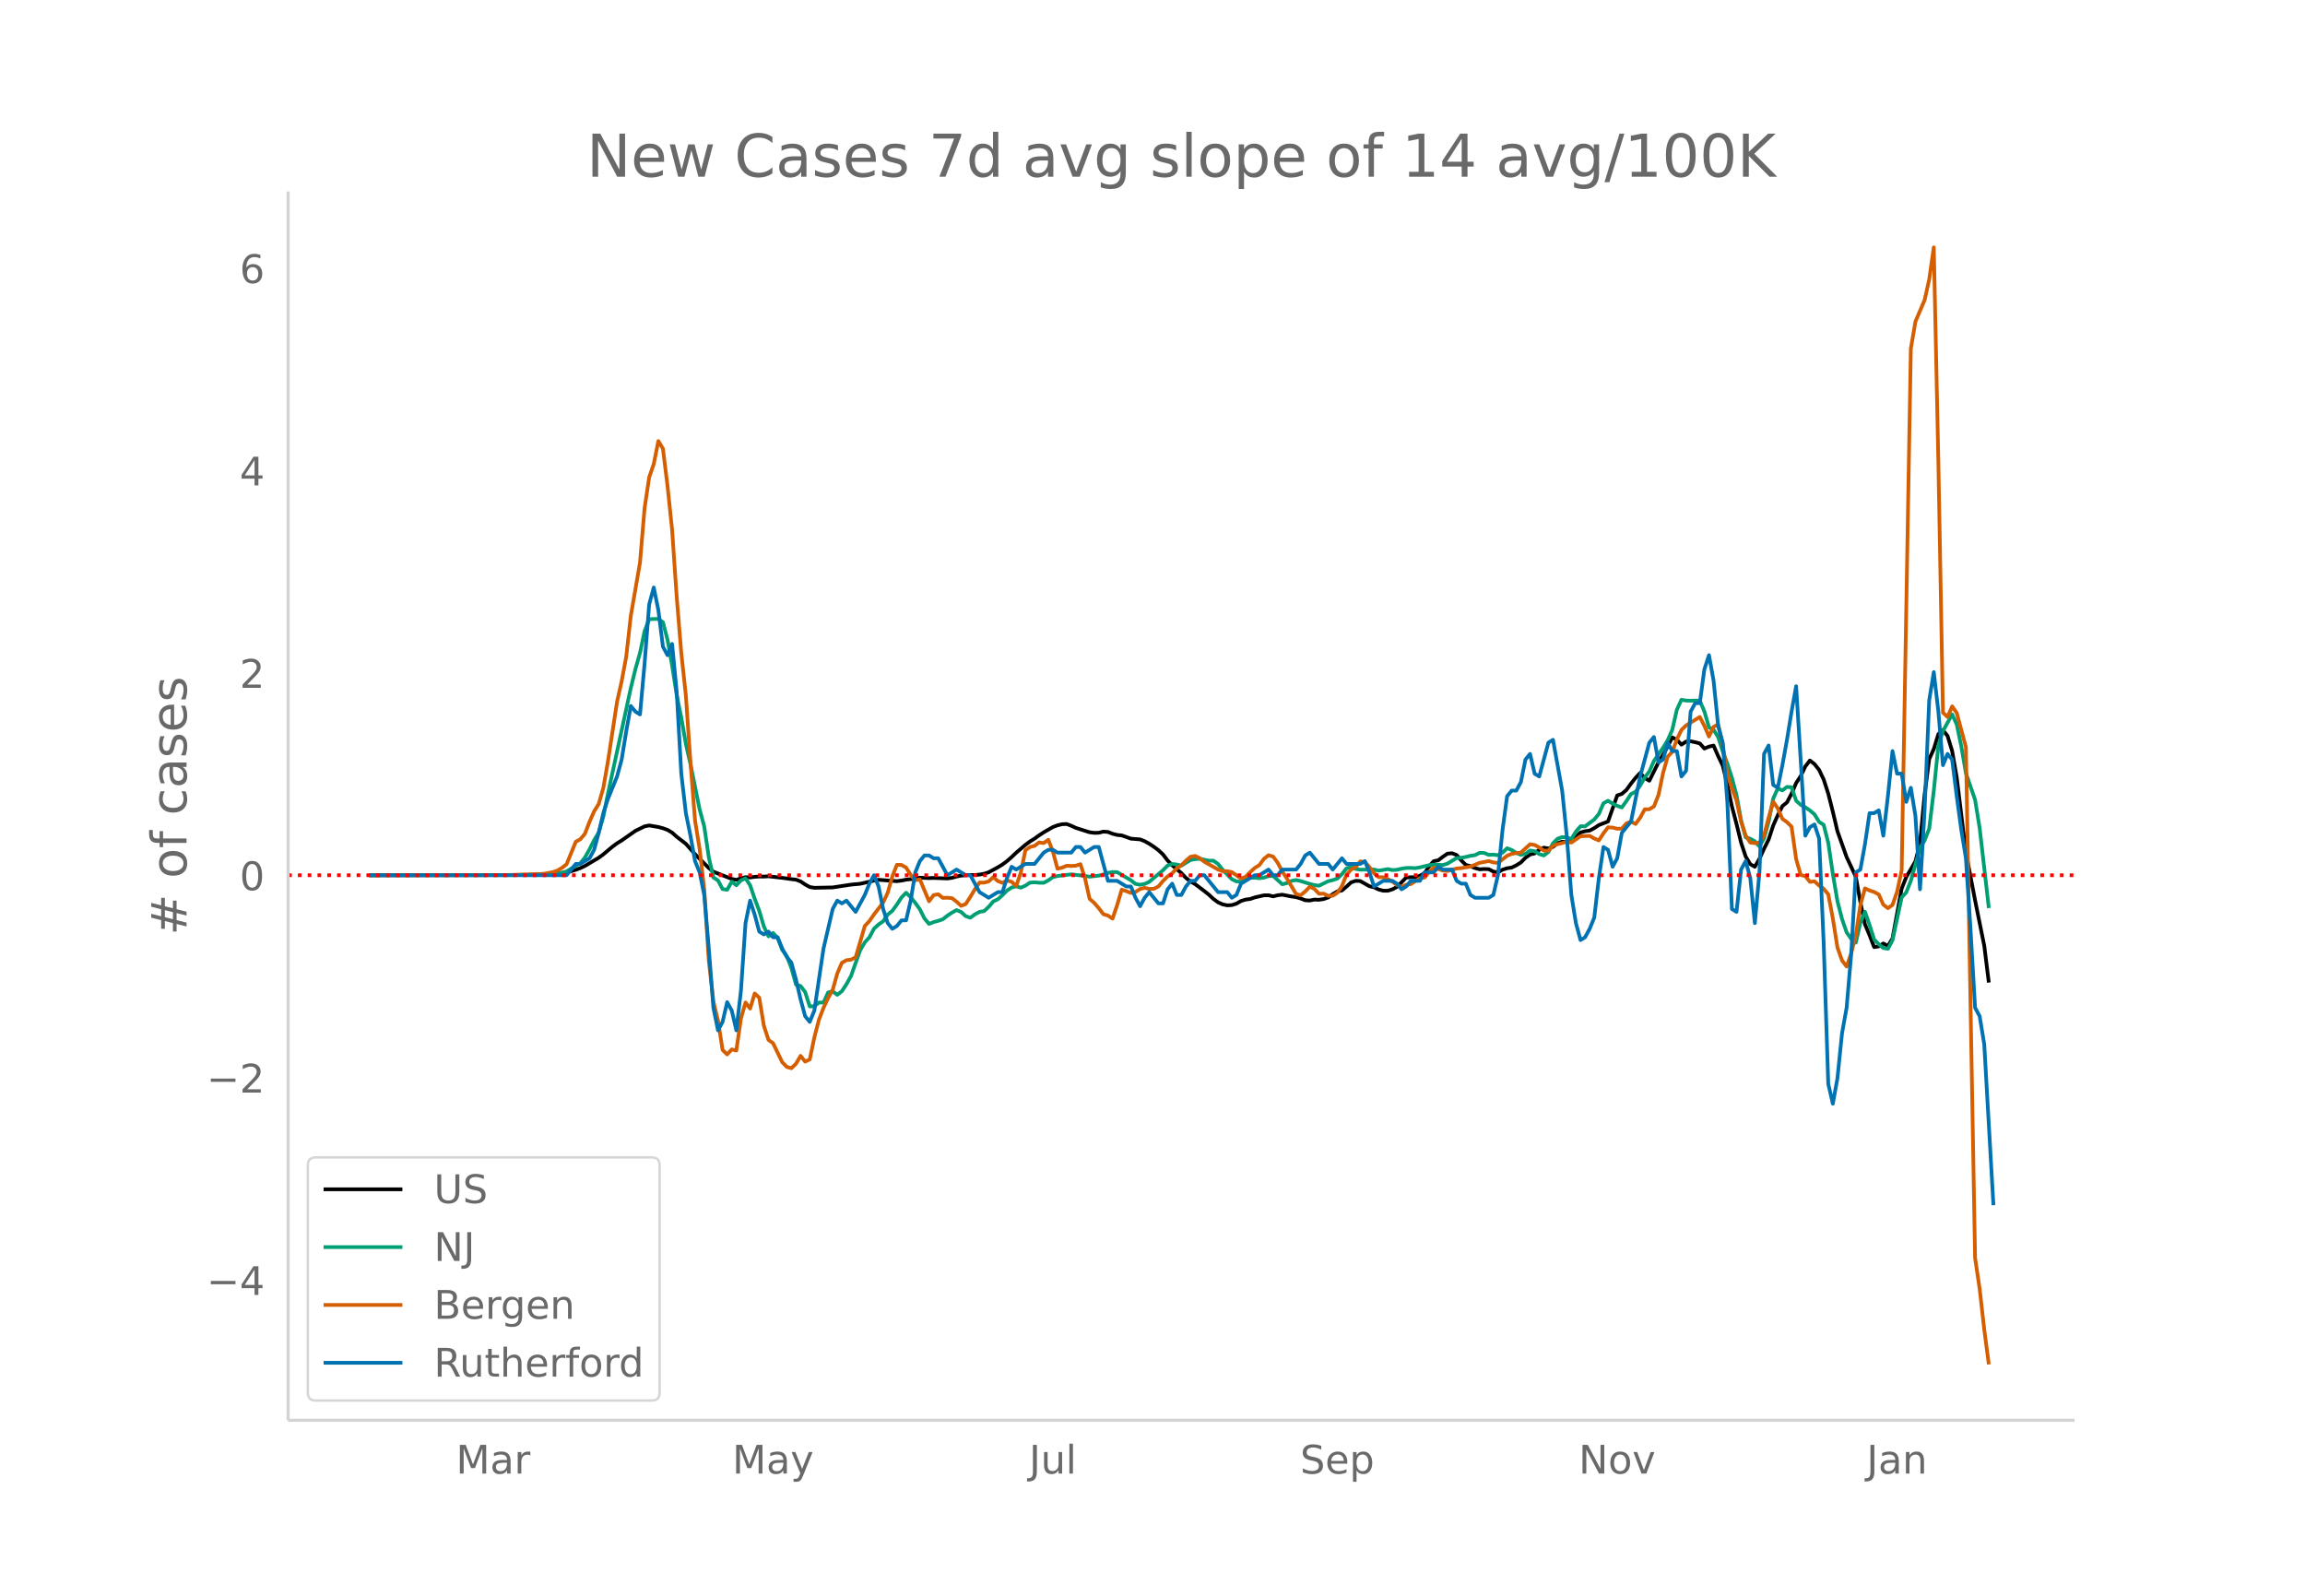 <svg height="864" viewBox="0 0 936 648" width="1248" xmlns="http://www.w3.org/2000/svg" xmlns:xlink="http://www.w3.org/1999/xlink"><defs><style>*{stroke-linecap:butt;stroke-linejoin:round}</style></defs><g id="figure_1"><path d="M0 648h936V0H0z" fill="#fff" id="patch_1"/><g id="axes_1"><path d="M117 576.72h725.4V77.76H117z" fill="none" id="patch_2"/><path clip-path="url(#pa3fc869b70)" d="M149.973 355.396l63.337-.105 7.452-.221 5.588-.389 3.726-.481 1.863-.427 1.863-.575 1.863-.696 1.862-.866 5.589-3.33 1.863-1.365 3.726-3.143 1.862-1.36 1.863-1.142 5.589-3.91 3.726-1.83 1.863-.363 3.725.627 1.863.5 1.863.674 1.863 1.11 1.863 1.665 3.725 2.88 3.726 4.213 5.589 5.613 1.863 1.497 3.725 1.464 3.726 1.46 1.863.39 1.863-.645 1.863-.458 1.863.129 1.862-.268 1.863-.117 1.863.017 1.863-.12 5.589.64 3.725.522 1.863.218 1.863.709 1.863 1.246 1.863 1.03 1.863.317 7.451-.154 7.452-1.137 3.725-.347 5.589-1.28 1.863-.339 7.451.565 1.863-.244 1.863-.375 3.726-.407 1.863-.394 3.725.175 1.863-.073 5.589.213 1.863-.247 1.863-.534 1.862-.392 3.726-.252 1.863.012 1.863-.161 1.863-.32 1.863-.615 3.725-2.018 1.863-1.133 1.863-1.397 1.863-1.618 1.863-1.778 3.726-3.19 1.862-1.374 1.863-1.154 1.863-1.354 1.863-1.206 3.726-2.153 1.863-.695 1.862-.458 1.863-.07 1.863.701 1.863.874 5.589 1.777 1.863.236 1.862-.037 1.863-.472 1.863.146 1.863.722 1.863.495 1.863.18 3.725 1.322 3.726.3 1.863.727 1.863 1.042 1.863 1.213 1.863 1.403 1.863 1.745 1.862 2.437 1.863 1.949 3.726 3.172 1.863 1.951 1.863 1.469 1.863 1.05 3.725 2.82 1.863 1.473 1.863 1.748 1.863 1.367 1.863.816 1.863.404 1.863-.111 1.862-.576 1.863-1.084 1.863-.572 1.863-.237 1.863-.65 3.726-.845 1.862-.033 1.863.465 1.863-.468 1.863-.214 3.726.727 1.863.25 1.863.563 1.862.715 1.863.107 1.863-.379 1.863.076 1.863-.29 1.863-.634 1.863-1.346 1.862-1.13 1.863-.377 1.863-1.57 1.863-1.724 1.863-.621 1.863.097 3.726 2.107 1.862.426 1.863.899 1.863.48 1.863.017 1.863-.572 1.863-.98 3.725-3.788 1.863-.153 1.863.021 1.863-.615 1.863-1.015 1.863-2.768 1.863-2.123 1.862-.385 1.863-1.417 1.863-1.269 1.863-.161 1.863.724 1.863 2.167 1.863 1.844 1.863.513 1.862.757 1.863.524 1.863-.128 1.863.063 1.863.98 1.863.32 1.863-1.087 1.862-.582 1.863-.28 1.863-.907 1.863-1.17 1.863-1.892 1.863-1.34 1.863-.42 1.863-1.486 1.862-.879 1.863.349 1.863-.648 1.863-1.505 1.863-.618 1.863.105 1.863-.428 3.725-3.4 1.863-.53 1.863-.245 1.863-.991 1.863-1.251 3.726-1.455 3.725-10.572 1.863-.624 1.863-1.603 1.863-2.58 1.863-2.323 1.863-1.99 1.862 2.045 1.863 1.1 3.726-7.505 1.863-3.075 1.863-3.333 1.863-3.686 1.863.944 1.862 2.005 1.863-1.252 1.863-.102 1.863.363 1.863.483 1.863 2.093 1.863-.785 1.862-.429 1.863 4.267 1.863 3.859 1.863 7.67 1.863 8.932 1.863 7.087 1.863 7.616 1.863 5.626 1.862 3.102 1.863 1.072 1.863-3.248 1.863-4.07 1.863-3.754 1.863-5.696 1.863-4.188 1.862-3.684 1.863-1.514 1.863-3.558 1.863-4.305 1.863-2.841 1.863-3.893 1.863-2.41 1.863 1.456 1.862 2.327 1.863 3.907 1.863 5.772 1.863 7.346 1.863 7.91 3.726 10.483 3.725 7.972 1.863 10.326 1.863 9.02 1.863 4.417 1.863 4.819 1.863-.273 1.862-1.176 1.863 1.015 1.863-3.025 3.726-20.272 1.863-4.697 3.726-6.389 1.862-7.355 1.863-19.712 1.863-14.425 1.863-4.1 1.863-6.087 1.863-1.606 1.863 2.348 1.862 6.11 1.863 10.728 3.726 30.497 3.726 19.42 3.726 18.46 1.862 14.946h0" fill="none" stroke="#000" stroke-linecap="round" stroke-width="1.5" id="line2d_1"/><path clip-path="url(#pa3fc869b70)" d="M149.973 355.396l67.063-.092 5.588-.208 1.863-.092 1.863-.21 1.863-.375 1.863-.574 5.589-3.344 1.862-2.316 1.863-3.318 1.863-3.734 1.863-3.066 1.863-6.401 1.863-9.281 9.314-43.03 1.863-7.634 1.863-6.585 1.863-8.844 1.863-4.876 3.725-.109 1.863 1.367 1.863 7.102 1.863 10.505 1.863 11.974 1.863 9.17 1.862 10.687 1.863 8.228 3.726 18.347 1.863 6.918 1.863 12.526 1.863 8.207 1.863 1.182 1.862 3.515 1.863.271 1.863-3.285 1.863 1.456 1.863-1.985 1.863-.84 1.863 2.804 1.862 5.502 1.863 4.914 1.863 6.344 1.863 3.991 1.863-1.335 1.863 1.987 1.863 4.864 1.863 2.53 1.862 4.837 1.863 6.722 1.863.576 1.863 2.448 1.863 5.846 1.863-.085 1.863-1.506 1.862.026 1.863-4.104 1.863-.484 1.863 1.42 1.863-1.45 1.863-2.83 1.863-3.38 3.725-10.473 1.863-3.16 1.863-2.043 1.863-3.507 1.863-1.7 1.863-1.295 1.863-2.731 1.862-1.525 1.863-2.57 1.863-2.856 1.863-1.921 1.863 1.815 1.863 2.306 1.863 2.617 1.863 3.694 1.862 2.221 1.863-.734 1.863-.507 1.863-.628 1.863-1.468 1.863-1.237 1.863-1.039 1.862.784 1.863 1.695 1.863.625 1.863-1.362 1.863-1.003 1.863-.314 1.863-1.728 1.862-2.197 1.863-.883 1.863-1.676 1.863-1.864 1.863-1.23 1.863-.49 1.863.552 1.863-.822 1.862-1.227 1.863-.137 1.863.172 1.863.03 1.863-.988 1.863-1.334 1.863-.427 5.588-.68 3.726.42 3.726.52 3.725-.427 1.863-.46 1.863-.63 1.863-.371 1.863.05 5.588 3.308 1.863 1.464 1.863.363 1.863-.34 1.863-.854 5.589-4.72 1.862-1.891 1.863-.65 1.863.22 1.863.472 3.726-2.308 1.863-.317 1.862-.179 3.726.777 1.863.011 1.863 1.346 1.863 2.332 3.726 3.838 1.862.89 1.863.153 3.726-1.622 1.863-.037 1.863.221 1.863-.26 1.862-.601 1.863-.073 3.726 3.377 1.863-.462 1.863-.883 1.863-.373 1.863.418 3.725 1.178 1.863.467 1.863.248 3.726-1.822 1.863-.449 1.862-.637 1.863-1.801 1.863-2.365 1.863-.538 1.863.802 1.863.3 5.588-.052 1.863.456 3.726-.638 1.863.39 1.863-.118 1.863-.444 1.862-.276 1.863-.043 1.863.123 1.863-.337 3.726-.895 1.863-.224 3.725.177 1.863-.576 3.726-2.292 1.863-.085 1.863-.326 1.863-.481 1.862-.26 1.863-.93 1.863.033 1.863.782 1.863-.097 1.863.234 1.863-1.041 1.862-1.787 1.863.72 1.863 1.178 1.863.79 1.863-.41 1.863-1.353 1.863.274 1.863 1.178 1.862.557 1.863-1.416 1.863-3.54 1.863-1.84 1.863-.668 1.863.163 1.863.616 1.862-2.99 1.863-2.19 1.863.044 3.726-2.797 1.863-2.254 1.863-4.314 1.863-1.032 1.862 1.164 1.863.902 1.863.67 1.863-2.596 1.863-2.842 1.863-.937 1.863-2.516 1.862-3.3 1.863-2.42 1.863-4.29 3.726-5.36 1.863-3.067 1.863-4.232 1.863-8.152 1.862-4.036 1.863.337 1.863.057 1.863-.076 1.863.095 1.863 4.34 1.863 6.458 1.862.994 1.863 2.94 1.863 5.878 1.863 4.879 1.863 5.782 1.863 7.013 1.863 10.343 1.863 6.835 1.862.552 1.863 1.072 1.863 2.042 1.863-3.276 1.863-6.758 1.863-9.37 1.863-4.13 1.862.811 1.863-1.435 1.863.182 1.863 5.447 1.863 1.655 1.863.984 1.863 1.308 1.863 1.57 1.862 3.075 1.863 1.175 1.863 7.327 1.863 12.665 1.863 10.999 1.863 7.284 1.863 5.39 1.862 2.663 1.863 1.515 1.863-8.086 1.863-4.444 1.863 5.388 1.863 5.873 1.863 1.92 1.862 1.537 1.863.328 1.863-3.479 3.726-17.395 1.863-2.051 1.863-4.709 3.725-13.333 1.863-3.019 1.863-4.784 1.863-15.46 1.863-18.276 1.863-5.957 3.725-6.741 1.863 4.064 1.863 8.943 1.863 10.865 3.726 10.814 1.863 11.526 3.725 32.433h0" fill="none" stroke="#009e73" stroke-linecap="round" stroke-width="1.5" id="line2d_2"/><path clip-path="url(#pa3fc869b70)" d="M149.973 355.396l55.886-.067 13.04-.405 1.863-.09 3.725-.697 1.863-.63 1.863-1.102 1.863-1.462 3.726-9.13 1.863-1.035 1.862-2.226 1.863-4.835 1.863-4.25 1.863-2.992 1.863-6.476 1.863-10.638 3.725-24.4 1.863-8.298 1.863-10.053 1.863-16.552 3.726-21.611 1.863-22.085 1.863-12.526 1.862-5.42 1.863-9.31 1.863 3.103 1.863 15.113 1.863 17.879 1.863 27.189 1.863 22.803 1.862 17.294 1.863 26.987 1.863 23.793 1.863 11.514 1.863 16.305 1.863 29.1 1.863 16.575 1.863 7.646 1.862 11.941 1.863 1.822 1.863-2.024 1.863.45 1.863-12.976 1.863-6.545 1.863 2.474 1.862-6.14 1.863 1.732 1.863 11.402 1.863 5.712 1.863 1.35 3.726 7.713 1.863 1.934 1.862.518 1.863-1.8 1.863-3.215 1.863 2.338 1.863-.877 1.863-8.95 1.863-7.152 1.862-4.88 1.863-3.913 1.863-3.35 1.863-6.657 1.863-4.34 1.863-1.058 1.863-.224 1.863-.923 3.725-12.75 1.863-1.98 1.863-2.698 3.726-4.835 1.863-4.026 1.862-6.612 1.863-4.7 1.863.068 1.863 1.08 1.863 2.945 1.863 2.182 1.863-.338 3.725 8.883 1.863-2.518 1.863-.338 1.863 1.462 1.863-.045 1.863.18 1.863 1.417 1.862 1.709 1.863-.765 1.863-2.878 1.863-3.126 1.863-2.699 1.863.023 1.863-.495 1.862-1.71 1.863 1.575 1.863.72 1.863-.968 1.863.54 1.863 1.687 1.863-5.442 1.863-9.04 1.862-1.328 1.863-.472 1.863-1.394 1.863.27 1.863-1.327 1.863 4.812 1.863 6.927 1.862-.427 1.863-.788 1.863.113 1.863-.135 1.863-.607 1.863 5.757 1.863 8.32 1.863 1.642 1.862 2.16 1.863 2.428 1.863.562 1.863 1.237 1.863-5.51 1.863-6.251 1.863.607 1.862.742 1.863-.405 1.863-1.214 1.863-.473 1.863.45 1.863-.067 1.863-.945 1.863-2.226 1.862-1.844 1.863-1.305 1.863-1.979 1.863-1.214 1.863-1.912 1.863-1.574 1.863-.337 1.862.922 1.863 1.417 5.589 3.193 1.863.675 1.863-.023 1.863.383 3.725 2.608 1.863-.674 1.863-1.934 1.863-1.687 1.863-1.17 1.863-2.54 1.862-1.462 1.863.562 1.863 2.519 1.863 3.553 1.863 2.81 3.726 6.32 1.863.473 1.862-1.53 1.863-1.934 1.863.922 1.863 1.957 1.863-.045 1.863.877 1.863-.023 1.862-1.214 1.863-2.721 1.863-4.655 1.863-2.024 1.863-1.035 1.863-2.294 1.863.293 1.863 2.024 1.862 2.496 1.863 1.597 1.863.022 1.863.765 1.863 1.012 1.863 1.394 1.863.697 1.862-.787 1.863-.292 3.726-2.407 1.863-.247 1.863-2.294 1.863-1.754 3.725 1.192 1.863.202 3.726-1.034 1.863-.158 3.726-.584 3.725-1.552 3.726-.72 1.863.54 1.863.225 3.725-2.924 1.863-.764 1.863-.338 1.863-.18 3.726-3.373 1.863.27 1.863 1.012 1.862 1.304 1.863-.022 1.863-1.934 1.863-.697 1.863-.405 1.863-.607 1.863.382 3.725-2.586 3.726-.135 1.863 1.057 1.863.787 1.863-2.901 1.863-2.406 1.862.09 1.863.472 1.863-.023 1.863-2.159 1.863-.72 1.863.968 1.863-2.541 1.862-3.419 1.863-.022 1.863-1.125 1.863-4.677 1.863-9.018 1.863-6.522 1.863-2.002 1.863-4.992 1.862-3.846 1.863-1.844 3.726-2.294 1.863-1.147 1.863 3.599 1.863 4.34 1.862-3.936 1.863-.944 1.863 8.366 1.863 11.694 1.863 5.87 1.863 4.902 1.863 8.59 1.863 5.668 1.862 2.834 1.863.247 1.863-.202 1.863-2.879 1.863-7.286 1.863-6.455 1.863 2.721 1.862 4.228 1.863 1.327 1.863 1.867 1.863 13.178 1.863 6.432 1.863.472 1.863 2.317 1.863-.225 1.862 1.709 1.863 1.327 1.863 2.249 1.863 9.85 1.863 11.739 1.863 5.262 1.863 2.474 1.862-5.375 1.863-7.354 1.863-12.211 1.863-6.814 1.863.877 1.863.585 1.863 1.012 1.862 4.138 1.863 1.439 1.863-1.304 1.863-5.353 1.863-8.725 3.726-211.89 1.863-10.907 3.725-8.771 1.863-8.321 1.863-13.066 1.863 87.37 1.863 101.559 1.863 1.754 1.862-4.295 1.863 2.653 3.726 13.898 3.726 207.437 1.863 12.572 1.863 16.551 1.862 14.101h0" fill="none" stroke="#d55e00" stroke-linecap="round" stroke-width="1.5" id="line2d_3"/><path clip-path="url(#pa3fc869b70)" d="M149.973 355.396h80.103l3.726-4.582h1.863l3.725-2.29 1.863-3.437 1.863-6.872 1.863-8.018 1.863-5.727 3.725-9.163 1.863-6.872 1.863-11.454 1.863-10.309 1.863 2.291 1.863 1.146 1.863-20.618 1.863-24.053 1.862-6.872 1.863 9.163 1.863 14.89 1.863 3.436 1.863-4.581 1.863 19.471 1.863 33.217 1.862 16.035 1.863 9.164 1.863 10.308 1.863 4.582 1.863 9.163 1.863 21.762 1.863 24.054 1.863 9.163 1.862-3.436 1.863-8.018 1.863 3.436 1.863 8.018 1.863-16.036 1.863-27.49 1.863-9.162 1.862 5.727 1.863 6.872 1.863 1.145 1.863-1.145 1.863 2.29h1.863l1.863 4.582 1.863 3.436 1.862 2.291 1.863 6.873 1.863 8.017 1.863 6.873 1.863 2.29 1.863-4.581 3.725-25.199 3.726-16.035 1.863-3.436 1.863 1.145 1.863-1.145 3.726 4.581 3.725-6.872 1.863-4.582 1.863-3.436 1.863 4.582 1.863 9.163 1.863 5.727 1.862 2.29 1.863-1.145 1.863-2.29h1.863l1.863-8.018 1.863-11.454 1.863-4.582 1.863-2.29h1.862l1.863 1.145h1.863l3.726 6.872 3.726-2.29 3.725 2.29h1.863l3.726 6.872 3.726 2.291 3.725-2.29h1.863l1.863-5.728 1.863-4.581 1.863 1.145 3.726-2.29h3.725l3.726-4.582 1.863-1.146h1.863l1.863 1.146h5.588l1.863-2.29h1.863l1.863 2.29 3.726-2.29h1.862l3.726 13.744h3.726l3.726 2.29h1.862l1.863 4.582 1.863 3.436 1.863-3.436 1.863-2.29 3.726 4.581h1.863l1.862-5.727 1.863-2.29 1.863 4.58h1.863l1.863-3.435 1.863-2.291h1.863l1.862-2.291h1.863l5.589 6.872h3.726l1.863 2.291 1.862-1.145 1.863-4.582 5.589-3.436h1.863l3.725-2.29 1.863 2.29h1.863l1.863-2.29h5.589l1.863-2.292 1.862-3.436 1.863-1.145 3.726 4.581h3.726l1.863 2.291 3.725-4.581 1.863 2.29h5.589l1.863-1.145 1.863 4.582 1.862 5.727 3.726-2.291h3.726l1.863 1.145 1.863 2.291 1.862-1.145 1.863-2.291h3.726l1.863-3.436h3.726l1.862-2.291 1.863 1.145h3.726l1.863 4.582 1.863 1.145h1.863l1.863 4.582 1.862 1.145h5.589l1.863-1.145 1.863-8.018 1.863-18.326 1.862-13.745 1.863-2.29h1.863l1.863-3.437 1.863-9.163 1.863-2.29 1.863 8.017 1.863 1.145 3.725-13.744 1.863-1.146 3.726 20.617 1.863 18.327 1.863 24.053 1.862 11.454 1.863 6.872 1.863-1.145 1.863-3.436 1.863-4.582 1.863-16.036 1.863-12.599 1.863 1.145 1.862 6.873 1.863-3.436 1.863-10.309 3.726-4.581 3.726-18.327 3.725-13.744 1.863-2.291 1.863 10.308 1.863-1.145 1.863-6.872 1.863 3.436h1.863l1.862 10.308 1.863-2.29 1.863-24.054 1.863-3.436h1.863l1.863-13.745 1.863-5.727 1.862 10.309 1.863 18.326 1.863 6.873 1.863 24.053 1.863 43.525 1.863 1.145 1.863-17.18 1.863-3.437 1.862 6.872 1.863 18.327 1.863-20.617 1.863-48.107 1.863-3.436 1.863 16.035 1.863 1.146 1.862-9.163 1.863-10.309 1.863-11.454 1.863-10.308 3.726 60.706 1.863-3.437 1.863-1.145 1.862 5.727 1.863 42.38 1.863 57.27 1.863 8.017 1.863-10.309 1.863-18.326 1.863-10.308 1.862-21.763 1.863-33.216 1.863-1.146 1.863-10.308 1.863-12.6h1.863l1.863-1.145 1.862 10.309 1.863-16.036 1.863-18.326 1.863 9.163h1.863l1.863 11.454 1.863-5.727 1.863 11.454 1.862 29.78 1.863-32.071 1.863-44.67 1.863-11.454 1.863 16.035 1.863 21.763 1.863-4.582 1.862 2.29 1.863 14.891 1.863 13.745 1.863 11.454 1.863 28.635 1.863 32.07 1.863 3.437 1.863 11.454 3.725 65.287h0" fill="none" stroke="#0072b2" stroke-linecap="round" stroke-width="1.5" id="line2d_4"/><path clip-path="url(#pa3fc869b70)" d="M117 355.396h725.4" fill="none" stroke="red" stroke-dasharray="1.5,2.475" stroke-width="1.5" id="line2d_5"/><path d="M117 576.72V77.76" fill="none" stroke="#d3d3d3" stroke-linecap="square" stroke-width="1.25" id="patch_3"/><path d="M117 576.72h725.4" fill="none" stroke="#d3d3d3" stroke-linecap="square" stroke-width="1.25" id="patch_4"/><g id="matplotlib.axis_1"><g id="xtick_1"><g transform="matrix(.16 0 0 -.16 185.176 598.378)" fill="#696969" id="text_1"><defs><path d="M9.813 72.906h14.703l18.593-49.61 18.703 49.61h14.704V0H66.89v64.016l-18.797-50h-9.907l-18.796 50V0H9.813z" id="DejaVuSans-77"/><path d="M34.281 27.484q-10.89 0-15.093-2.484-4.204-2.484-4.204-8.5 0-4.781 3.157-7.594 3.156-2.797 8.562-2.797 7.485 0 12 5.297 4.516 5.297 4.516 14.078v2zm17.922 3.72V0H43.22v8.297Q40.14 3.328 35.547.953q-4.594-2.375-11.234-2.375-8.391 0-13.36 4.719Q6 8.016 6 15.922q0 9.219 6.172 13.906 6.187 4.688 18.437 4.688h12.61v.89q0 6.203-4.078 9.594-4.078 3.39-11.453 3.39-4.688 0-9.141-1.124-4.438-1.125-8.531-3.375v8.312q4.921 1.906 9.562 2.844 4.64.953 9.031.953 11.875 0 17.735-6.156 5.86-6.14 5.86-18.64z" id="DejaVuSans-97"/><path d="M41.11 46.297q-1.516.875-3.297 1.281Q36.03 48 33.89 48q-7.625 0-11.703-4.953-4.079-4.953-4.079-14.234V0H9.08v54.688h9.03v-8.5q2.844 4.984 7.375 7.39Q30.031 56 36.531 56q.922 0 2.047-.125 1.125-.11 2.484-.36z" id="DejaVuSans-114"/></defs><use xlink:href="#DejaVuSans-77"/><use x="86.279" xlink:href="#DejaVuSans-97"/><use x="147.559" xlink:href="#DejaVuSans-114"/></g></g><g id="xtick_2"><g transform="matrix(.16 0 0 -.16 297.365 598.378)" fill="#696969" id="text_2"><defs><path d="M32.172-5.078q-3.797-9.766-7.422-12.735-3.61-2.984-9.656-2.984H7.906v7.516h5.282q3.703 0 5.75 1.765Q21-9.766 23.483-3.219l1.61 4.094-22.11 53.813H12.5l17.094-42.766 17.093 42.766h9.516z" id="DejaVuSans-121"/></defs><use xlink:href="#DejaVuSans-77"/><use x="86.279" xlink:href="#DejaVuSans-97"/><use x="147.559" xlink:href="#DejaVuSans-121"/></g></g><g id="xtick_3"><g transform="matrix(.16 0 0 -.16 417.887 598.378)" fill="#696969" id="text_3"><defs><path d="M9.813 72.906h9.859V5.078q0-13.187-5-19.14-5-5.954-16.094-5.954h-3.75v8.297h3.078q6.531 0 9.219 3.672Q9.813-4.39 9.813 5.078z" id="DejaVuSans-74"/><path d="M8.5 21.578v33.11h8.984V21.922q0-7.766 3.016-11.656 3.031-3.875 9.094-3.875 7.265 0 11.484 4.64 4.234 4.64 4.234 12.656v31h8.985V0h-8.984v8.406Q42.047 3.422 37.718 1q-4.313-2.422-10.032-2.422-9.421 0-14.312 5.86Q8.5 10.296 8.5 21.578zM31.11 56z" id="DejaVuSans-117"/><path d="M9.422 75.984h8.984V0H9.422z" id="DejaVuSans-108"/></defs><use xlink:href="#DejaVuSans-74"/><use x="29.492" xlink:href="#DejaVuSans-117"/><use x="92.871" xlink:href="#DejaVuSans-108"/></g></g><g id="xtick_4"><g transform="matrix(.16 0 0 -.16 527.957 598.378)" fill="#696969" id="text_4"><defs><path d="M53.516 70.516V60.89q-5.61 2.687-10.594 4-4.984 1.328-9.625 1.328-8.047 0-12.422-3.125t-4.375-8.89q0-4.845 2.906-7.313 2.907-2.453 11.016-3.97l5.953-1.218q11.031-2.11 16.281-7.406 5.25-5.297 5.25-14.172 0-10.61-7.11-16.078-7.093-5.469-20.812-5.469-5.172 0-11.015 1.172Q13.14.922 6.89 3.219v10.156q6-3.36 11.765-5.078 5.766-1.703 11.328-1.703 8.438 0 13.032 3.312 4.593 3.328 4.593 9.485 0 5.359-3.297 8.39-3.296 3.032-10.812 4.547L27.484 33.5q-11.03 2.188-15.968 6.875-4.922 4.688-4.922 13.047 0 9.672 6.812 15.234 6.813 5.563 18.766 5.563 5.14 0 10.453-.938 5.328-.922 10.89-2.765z" id="DejaVuSans-83"/><path d="M56.203 29.594v-4.39H14.891q.593-9.282 5.593-14.142 5-4.859 13.938-4.859 5.172 0 10.031 1.266 4.86 1.265 9.656 3.812v-8.5Q49.266.734 44.187-.344 39.11-1.422 33.892-1.422q-13.094 0-20.735 7.61-7.64 7.625-7.64 20.625 0 13.421 7.25 21.296Q20.016 56 32.328 56q11.031 0 17.453-7.11 6.422-7.093 6.422-19.296zm-8.984 2.64q-.094 7.36-4.125 11.75-4.032 4.407-10.672 4.407-7.516 0-12.031-4.25-4.516-4.25-5.203-11.97z" id="DejaVuSans-101"/><path d="M18.11 8.203v-29H9.077v75.484h9.031v-8.296q2.844 4.875 7.157 7.234Q29.594 56 35.594 56q9.968 0 16.187-7.906 6.235-7.907 6.235-20.797T51.78 6.484q-6.218-7.906-16.187-7.906-6 0-10.328 2.375-4.313 2.375-7.157 7.25zm30.578 19.094q0 9.906-4.079 15.547-4.078 5.64-11.203 5.64-7.14 0-11.218-5.64-4.079-5.64-4.079-15.547 0-9.906 4.078-15.547 4.079-5.64 11.22-5.64 7.124 0 11.202 5.64t4.078 15.547z" id="DejaVuSans-112"/></defs><use xlink:href="#DejaVuSans-83"/><use x="63.477" xlink:href="#DejaVuSans-101"/><use x="125" xlink:href="#DejaVuSans-112"/></g></g><g id="xtick_5"><g transform="matrix(.16 0 0 -.16 641.057 598.378)" fill="#696969" id="text_5"><defs><path d="M9.813 72.906h13.28l32.329-60.984v60.984h9.562V0h-13.28L19.39 60.984V0H9.813z" id="DejaVuSans-78"/><path d="M30.61 48.39q-7.22 0-11.422-5.64-4.204-5.64-4.204-15.453 0-9.813 4.172-15.453 4.188-5.64 11.453-5.64 7.188 0 11.375 5.655 4.203 5.672 4.203 15.438 0 9.719-4.203 15.406-4.187 5.688-11.375 5.688zm0 7.61q11.718 0 18.406-7.625 6.703-7.61 6.703-21.078 0-13.422-6.703-21.078-6.688-7.64-18.407-7.64-11.765 0-18.437 7.64-6.656 7.656-6.656 21.078 0 13.469 6.656 21.078Q18.844 56 30.609 56z" id="DejaVuSans-111"/><path d="M2.984 54.688H12.5L29.594 8.797l17.093 45.89h9.516L35.687 0H23.485z" id="DejaVuSans-118"/></defs><use xlink:href="#DejaVuSans-78"/><use x="74.805" xlink:href="#DejaVuSans-111"/><use x="135.986" xlink:href="#DejaVuSans-118"/></g></g><g id="xtick_6"><g transform="matrix(.16 0 0 -.16 757.975 598.378)" fill="#696969" id="text_6"><defs><path d="M54.89 33.016V0h-8.984v32.719q0 7.765-3.031 11.61-3.031 3.858-9.078 3.858-7.281 0-11.484-4.64-4.204-4.625-4.204-12.64V0H9.08v54.688h9.03v-8.5q3.235 4.937 7.594 7.374Q30.078 56 35.797 56q9.422 0 14.25-5.828 4.844-5.828 4.844-17.156z" id="DejaVuSans-110"/></defs><use xlink:href="#DejaVuSans-74"/><use x="29.492" xlink:href="#DejaVuSans-97"/><use x="90.771" xlink:href="#DejaVuSans-110"/></g></g></g><g id="matplotlib.axis_2"><g id="ytick_1"><g transform="matrix(.16 0 0 -.16 83.912 525.834)" fill="#696969" id="text_7"><defs><path d="M10.594 35.5h62.593v-8.297H10.594z" id="DejaVuSans-8722"/><path d="M37.797 64.313L12.89 25.39h24.906zm-2.594 8.593H47.61V25.391h10.407v-8.203H47.609V0h-9.812v17.188H4.89v9.515z" id="DejaVuSans-52"/></defs><use xlink:href="#DejaVuSans-8722"/><use x="83.789" xlink:href="#DejaVuSans-52"/></g></g><g id="ytick_2"><g transform="matrix(.16 0 0 -.16 83.912 443.654)" fill="#696969" id="text_8"><defs><path d="M19.188 8.297h34.421V0H7.33v8.297q5.609 5.812 15.296 15.594 9.703 9.797 12.188 12.64 4.734 5.313 6.609 9 1.89 3.688 1.89 7.25 0 5.813-4.078 9.469-4.078 3.672-10.625 3.672-4.64 0-9.797-1.61-5.14-1.609-11-4.89v9.969Q13.767 71.78 18.938 73q5.188 1.219 9.485 1.219 11.328 0 18.062-5.672 6.735-5.656 6.735-15.125 0-4.5-1.688-8.531-1.672-4.016-6.125-9.485-1.218-1.422-7.765-8.187-6.532-6.766-18.453-18.922z" id="DejaVuSans-50"/></defs><use xlink:href="#DejaVuSans-8722"/><use x="83.789" xlink:href="#DejaVuSans-50"/></g></g><g id="ytick_3"><g transform="matrix(.16 0 0 -.16 97.32 361.475)" fill="#696969" id="text_9"><defs><path d="M31.781 66.406q-7.61 0-11.453-7.5Q16.5 51.422 16.5 36.375q0-14.984 3.828-22.484 3.844-7.5 11.453-7.5 7.672 0 11.5 7.5 3.844 7.5 3.844 22.484 0 15.047-3.844 22.531-3.828 7.5-11.5 7.5zm0 7.813q12.266 0 18.735-9.703 6.468-9.688 6.468-28.141 0-18.406-6.468-28.11-6.47-9.687-18.735-9.687-12.25 0-18.718 9.688-6.47 9.703-6.47 28.109 0 18.453 6.47 28.14Q19.53 74.22 31.78 74.22z" id="DejaVuSans-48"/></defs><use xlink:href="#DejaVuSans-48"/></g></g><g id="ytick_4"><use xlink:href="#DejaVuSans-50" transform="matrix(.16 0 0 -.16 97.32 279.295)" fill="#696969" id="text_10"/></g><g id="ytick_5"><use xlink:href="#DejaVuSans-52" transform="matrix(.16 0 0 -.16 97.32 197.116)" fill="#696969" id="text_11"/></g><g id="ytick_6"><g transform="matrix(.16 0 0 -.16 97.32 114.936)" fill="#696969" id="text_12"><defs><path d="M33.016 40.375q-6.641 0-10.532-4.547-3.875-4.531-3.875-12.437 0-7.86 3.875-12.438 3.891-4.562 10.532-4.562 6.64 0 10.515 4.562 3.875 4.578 3.875 12.438 0 7.906-3.875 12.437-3.875 4.547-10.515 4.547zm19.578 30.922v-8.984q-3.719 1.75-7.5 2.671-3.782.938-7.5.938-9.766 0-14.922-6.594-5.14-6.594-5.875-19.922 2.875 4.25 7.219 6.516 4.359 2.266 9.578 2.266 10.984 0 17.36-6.672 6.374-6.657 6.374-18.125 0-11.235-6.64-18.032-6.641-6.78-17.672-6.78-12.657 0-19.344 9.687-6.688 9.703-6.688 28.109 0 17.281 8.204 27.563 8.203 10.28 22.015 10.28 3.719 0 7.5-.734t7.89-2.187z" id="DejaVuSans-54"/></defs><use xlink:href="#DejaVuSans-54"/></g></g><g transform="matrix(0 -.2 -.2 0 75.753 379.813)" fill="#696969" id="text_13"><defs><path d="M51.125 44H36.922l-4.11-16.313h14.313zm-7.328 27.781l-5.078-20.265h14.265L58.11 71.78h7.813L60.89 51.516h15.234V44h-17.14l-4-16.313h15.53V20.22H53.079L48 0h-7.813l5.032 20.219H30.906L25.875 0h-7.86l5.079 20.219H7.719v7.468h17.187L29 44H13.281v7.516h17.625l4.985 20.265z" id="DejaVuSans-35"/><path d="M37.11 75.984V68.5h-8.594q-4.828 0-6.72-1.953-1.874-1.953-1.874-7.031v-4.828h14.797v-6.985H19.922V0H10.89v47.703H2.297v6.984h8.594V58.5q0 9.125 4.25 13.297 4.25 4.187 13.468 4.187z" id="DejaVuSans-102"/><path d="M48.781 52.594v-8.407q-3.812 2.11-7.64 3.157-3.828 1.047-7.735 1.047-8.75 0-13.593-5.547-4.829-5.532-4.829-15.547 0-10.016 4.829-15.563 4.843-5.53 13.593-5.53 3.907 0 7.735 1.046 3.828 1.047 7.64 3.156V2.094Q45.016.344 40.984-.531q-4.015-.89-8.562-.89-12.36 0-19.64 7.765-7.266 7.765-7.266 20.953 0 13.375 7.343 21.031Q20.22 56 33.016 56q4.14 0 8.093-.86 3.953-.843 7.672-2.546z" id="DejaVuSans-99"/><path d="M44.281 53.078v-8.5q-3.797 1.953-7.906 2.922-4.094.984-8.5.984-6.688 0-10.031-2.047-3.344-2.046-3.344-6.156 0-3.125 2.39-4.906 2.391-1.781 9.626-3.39l3.078-.688q9.562-2.047 13.593-5.781 4.032-3.735 4.032-10.422 0-7.625-6.032-12.078-6.03-4.438-16.578-4.438-4.39 0-9.156.86Q10.688.296 5.422 2v9.281q4.984-2.594 9.812-3.89 4.829-1.282 9.579-1.282 6.343 0 9.75 2.172 3.421 2.172 3.421 6.125 0 3.656-2.468 5.61-2.453 1.953-10.813 3.765l-3.125.735q-8.344 1.75-12.062 5.39-3.704 3.64-3.704 9.985 0 7.718 5.47 11.906Q16.75 56 26.811 56q4.97 0 9.36-.734 4.406-.72 8.11-2.188z" id="DejaVuSans-115"/></defs><use xlink:href="#DejaVuSans-35"/><use x="83.789" xlink:href="#DejaVuSans-32"/><use x="115.576" xlink:href="#DejaVuSans-111"/><use x="176.758" xlink:href="#DejaVuSans-102"/><use x="211.963" xlink:href="#DejaVuSans-32"/><use x="243.75" xlink:href="#DejaVuSans-99"/><use x="298.73" xlink:href="#DejaVuSans-97"/><use x="360.01" xlink:href="#DejaVuSans-115"/><use x="412.109" xlink:href="#DejaVuSans-101"/><use x="473.633" xlink:href="#DejaVuSans-115"/></g></g><g transform="matrix(.24 0 0 -.24 238.224 71.76)" fill="#696969" id="text_14"><defs><path d="M4.203 54.688h8.985l11.234-42.672 11.172 42.672h10.593l11.235-42.672 11.187 42.672h8.985L63.28 0H52.688L40.922 44.828 29.109 0H18.5z" id="DejaVuSans-119"/><path d="M64.406 67.281v-10.39q-4.984 4.64-10.625 6.922-5.64 2.296-11.984 2.296-12.5 0-19.14-7.64-6.641-7.64-6.641-22.094 0-14.406 6.64-22.047 6.64-7.64 19.14-7.64 6.345 0 11.985 2.296 5.64 2.297 10.625 6.938V5.609Q59.234 2.094 53.437.33q-5.78-1.75-12.218-1.75-16.563 0-26.094 10.124-9.516 10.14-9.516 27.672 0 17.578 9.516 27.703 9.531 10.14 26.094 10.14 6.531 0 12.312-1.734 5.797-1.734 10.875-5.203z" id="DejaVuSans-67"/><path d="M8.203 72.906h46.875v-4.203L28.61 0H18.312L43.22 64.594H8.203z" id="DejaVuSans-55"/><path d="M45.406 46.39v29.594h8.985V0h-8.985v8.203Q42.578 3.328 38.25.953q-4.313-2.375-10.375-2.375-9.906 0-16.14 7.906-6.22 7.922-6.22 20.813 0 12.89 6.22 20.797Q17.968 56 27.874 56q6.063 0 10.375-2.375 4.328-2.36 7.156-7.234zm-30.61-19.093q0-9.906 4.079-15.547 4.078-5.64 11.203-5.64 7.125 0 11.219 5.64 4.11 5.64 4.11 15.547 0 9.906-4.11 15.547-4.094 5.64-11.219 5.64-7.125 0-11.203-5.64-4.078-5.64-4.078-15.547z" id="DejaVuSans-100"/><path d="M45.406 27.984q0 9.766-4.031 15.125-4.016 5.375-11.297 5.375-7.219 0-11.25-5.375-4.031-5.359-4.031-15.125 0-9.718 4.031-15.093t11.25-5.375q7.281 0 11.297 5.375 4.031 5.375 4.031 15.093zm8.985-21.203q0-13.953-6.203-20.765Q42-20.797 29.203-20.797q-4.734 0-8.937.703-4.203.703-8.157 2.172v8.735q3.954-2.141 7.813-3.157 3.86-1.031 7.86-1.031 8.843 0 13.234 4.61 4.39 4.609 4.39 13.937v4.453q-2.781-4.844-7.125-7.234Q33.938 0 27.875 0 17.828 0 11.672 7.656q-6.156 7.672-6.156 20.328 0 12.688 6.156 20.344Q17.828 56 27.875 56q6.063 0 10.406-2.39 4.344-2.391 7.125-7.22v8.297h8.985z" id="DejaVuSans-103"/><path d="M12.406 8.297h16.11v55.625l-17.532-3.516v8.985l17.438 3.515h9.86V8.296H54.39V0H12.406z" id="DejaVuSans-49"/><path d="M25.39 72.906h8.297L8.297-9.28H0z" id="DejaVuSans-47"/><path d="M9.813 72.906h9.859V42.094L52.39 72.906h12.703L28.906 38.922 67.672 0H54.688L19.672 35.11V0h-9.86z" id="DejaVuSans-75"/></defs><use xlink:href="#DejaVuSans-78"/><use x="74.805" xlink:href="#DejaVuSans-101"/><use x="136.328" xlink:href="#DejaVuSans-119"/><use x="218.115" xlink:href="#DejaVuSans-32"/><use x="249.902" xlink:href="#DejaVuSans-67"/><use x="319.727" xlink:href="#DejaVuSans-97"/><use x="381.006" xlink:href="#DejaVuSans-115"/><use x="433.105" xlink:href="#DejaVuSans-101"/><use x="494.629" xlink:href="#DejaVuSans-115"/><use x="546.729" xlink:href="#DejaVuSans-32"/><use x="578.516" xlink:href="#DejaVuSans-55"/><use x="642.139" xlink:href="#DejaVuSans-100"/><use x="705.615" xlink:href="#DejaVuSans-32"/><use x="737.402" xlink:href="#DejaVuSans-97"/><use x="798.682" xlink:href="#DejaVuSans-118"/><use x="857.861" xlink:href="#DejaVuSans-103"/><use x="921.338" xlink:href="#DejaVuSans-32"/><use x="953.125" xlink:href="#DejaVuSans-115"/><use x="1005.225" xlink:href="#DejaVuSans-108"/><use x="1033.008" xlink:href="#DejaVuSans-111"/><use x="1094.189" xlink:href="#DejaVuSans-112"/><use x="1157.666" xlink:href="#DejaVuSans-101"/><use x="1219.189" xlink:href="#DejaVuSans-32"/><use x="1250.977" xlink:href="#DejaVuSans-111"/><use x="1312.158" xlink:href="#DejaVuSans-102"/><use x="1347.363" xlink:href="#DejaVuSans-32"/><use x="1379.15" xlink:href="#DejaVuSans-49"/><use x="1442.773" xlink:href="#DejaVuSans-52"/><use x="1506.396" xlink:href="#DejaVuSans-32"/><use x="1538.184" xlink:href="#DejaVuSans-97"/><use x="1599.463" xlink:href="#DejaVuSans-118"/><use x="1658.643" xlink:href="#DejaVuSans-103"/><use x="1722.119" xlink:href="#DejaVuSans-47"/><use x="1755.811" xlink:href="#DejaVuSans-49"/><use x="1819.434" xlink:href="#DejaVuSans-48"/><use x="1883.057" xlink:href="#DejaVuSans-48"/><use x="1946.68" xlink:href="#DejaVuSans-75"/></g><g id="legend_1"><path d="M128.2 568.72h136.45q3.2 0 3.2-3.2v-92.34q0-3.2-3.2-3.2H128.2q-3.2 0-3.2 3.2v92.34q0 3.2 3.2 3.2z" fill="none" opacity=".8" stroke="#ccc" id="patch_5"/><path d="M131.4 482.938h32" fill="none" stroke="#000" stroke-linecap="round" stroke-width="1.5" id="line2d_6"/><g transform="matrix(.16 0 0 -.16 176.2 488.538)" fill="#696969" id="text_15"><defs><path d="M8.688 72.906h9.921V28.61q0-11.718 4.235-16.875 4.25-5.14 13.781-5.14 9.469 0 13.719 5.14 4.25 5.157 4.25 16.875v44.297H64.5V27.391q0-14.25-7.063-21.532-7.046-7.28-20.812-7.28-13.828 0-20.89 7.28-7.047 7.282-7.047 21.532z" id="DejaVuSans-85"/></defs><use xlink:href="#DejaVuSans-85"/><use x="73.193" xlink:href="#DejaVuSans-83"/></g><path d="M131.4 506.423h32" fill="none" stroke="#009e73" stroke-linecap="round" stroke-width="1.5" id="line2d_8"/><g transform="matrix(.16 0 0 -.16 176.2 512.023)" fill="#696969" id="text_16"><use xlink:href="#DejaVuSans-78"/><use x="74.805" xlink:href="#DejaVuSans-74"/></g><path d="M131.4 529.908h32" fill="none" stroke="#d55e00" stroke-linecap="round" stroke-width="1.5" id="line2d_10"/><g transform="matrix(.16 0 0 -.16 176.2 535.508)" fill="#696969" id="text_17"><defs><path d="M19.672 34.813V8.108H35.5q7.953 0 11.781 3.297 3.844 3.297 3.844 10.078 0 6.844-3.844 10.078-3.828 3.25-11.781 3.25zm0 29.984V42.828h14.61q7.218 0 10.75 2.703 3.546 2.719 3.546 8.282 0 5.515-3.547 8.25-3.531 2.734-10.75 2.734zm-9.86 8.11h25.204q11.28 0 17.375-4.688Q58.5 63.53 58.5 54.89q0-6.703-3.125-10.657-3.125-3.953-9.188-4.922 7.282-1.562 11.313-6.53 4.031-4.954 4.031-12.376 0-9.765-6.64-15.093Q48.25 0 35.984 0H9.812z" id="DejaVuSans-66"/></defs><use xlink:href="#DejaVuSans-66"/><use x="68.604" xlink:href="#DejaVuSans-101"/><use x="130.127" xlink:href="#DejaVuSans-114"/><use x="169.49" xlink:href="#DejaVuSans-103"/><use x="232.967" xlink:href="#DejaVuSans-101"/><use x="294.49" xlink:href="#DejaVuSans-110"/></g><path d="M131.4 553.393h32" fill="none" stroke="#0072b2" stroke-linecap="round" stroke-width="1.5" id="line2d_12"/><g transform="matrix(.16 0 0 -.16 176.2 558.992)" fill="#696969" id="text_18"><defs><path d="M44.39 34.188q3.172-1.079 6.172-4.594 3-3.516 6.032-9.672L66.609 0H56l-9.313 18.703q-3.624 7.328-7.015 9.719-3.39 2.39-9.25 2.39h-10.75V0h-9.86v72.906h22.266q12.5 0 18.656-5.234 6.157-5.219 6.157-15.766 0-6.89-3.203-11.437-3.204-4.532-9.297-6.282zM19.673 64.797V38.922h12.406q7.125 0 10.766 3.297 3.64 3.297 3.64 9.687 0 6.39-3.64 9.64-3.64 3.25-10.766 3.25z" id="DejaVuSans-82"/><path d="M18.313 70.219V54.688h18.5v-6.985h-18.5V18.016q0-6.688 1.828-8.594 1.828-1.906 7.453-1.906h9.218V0h-9.218q-10.407 0-14.36 3.875-3.953 3.89-3.953 14.14v29.688H2.687v6.984h6.594V70.22z" id="DejaVuSans-116"/><path d="M54.89 33.016V0h-8.984v32.719q0 7.765-3.031 11.61-3.031 3.858-9.078 3.858-7.281 0-11.484-4.64-4.204-4.625-4.204-12.64V0H9.08v75.984h9.03V46.188q3.235 4.937 7.594 7.374Q30.078 56 35.797 56q9.422 0 14.25-5.828 4.844-5.828 4.844-17.156z" id="DejaVuSans-104"/></defs><use xlink:href="#DejaVuSans-82"/><use x="64.982" xlink:href="#DejaVuSans-117"/><use x="128.361" xlink:href="#DejaVuSans-116"/><use x="167.57" xlink:href="#DejaVuSans-104"/><use x="230.949" xlink:href="#DejaVuSans-101"/><use x="292.473" xlink:href="#DejaVuSans-114"/><use x="333.586" xlink:href="#DejaVuSans-102"/><use x="368.791" xlink:href="#DejaVuSans-111"/><use x="429.973" xlink:href="#DejaVuSans-114"/><use x="469.336" xlink:href="#DejaVuSans-100"/></g></g></g></g><defs><clipPath id="pa3fc869b70"><path d="M117 77.76h725.4v498.96H117z"/></clipPath></defs></svg>